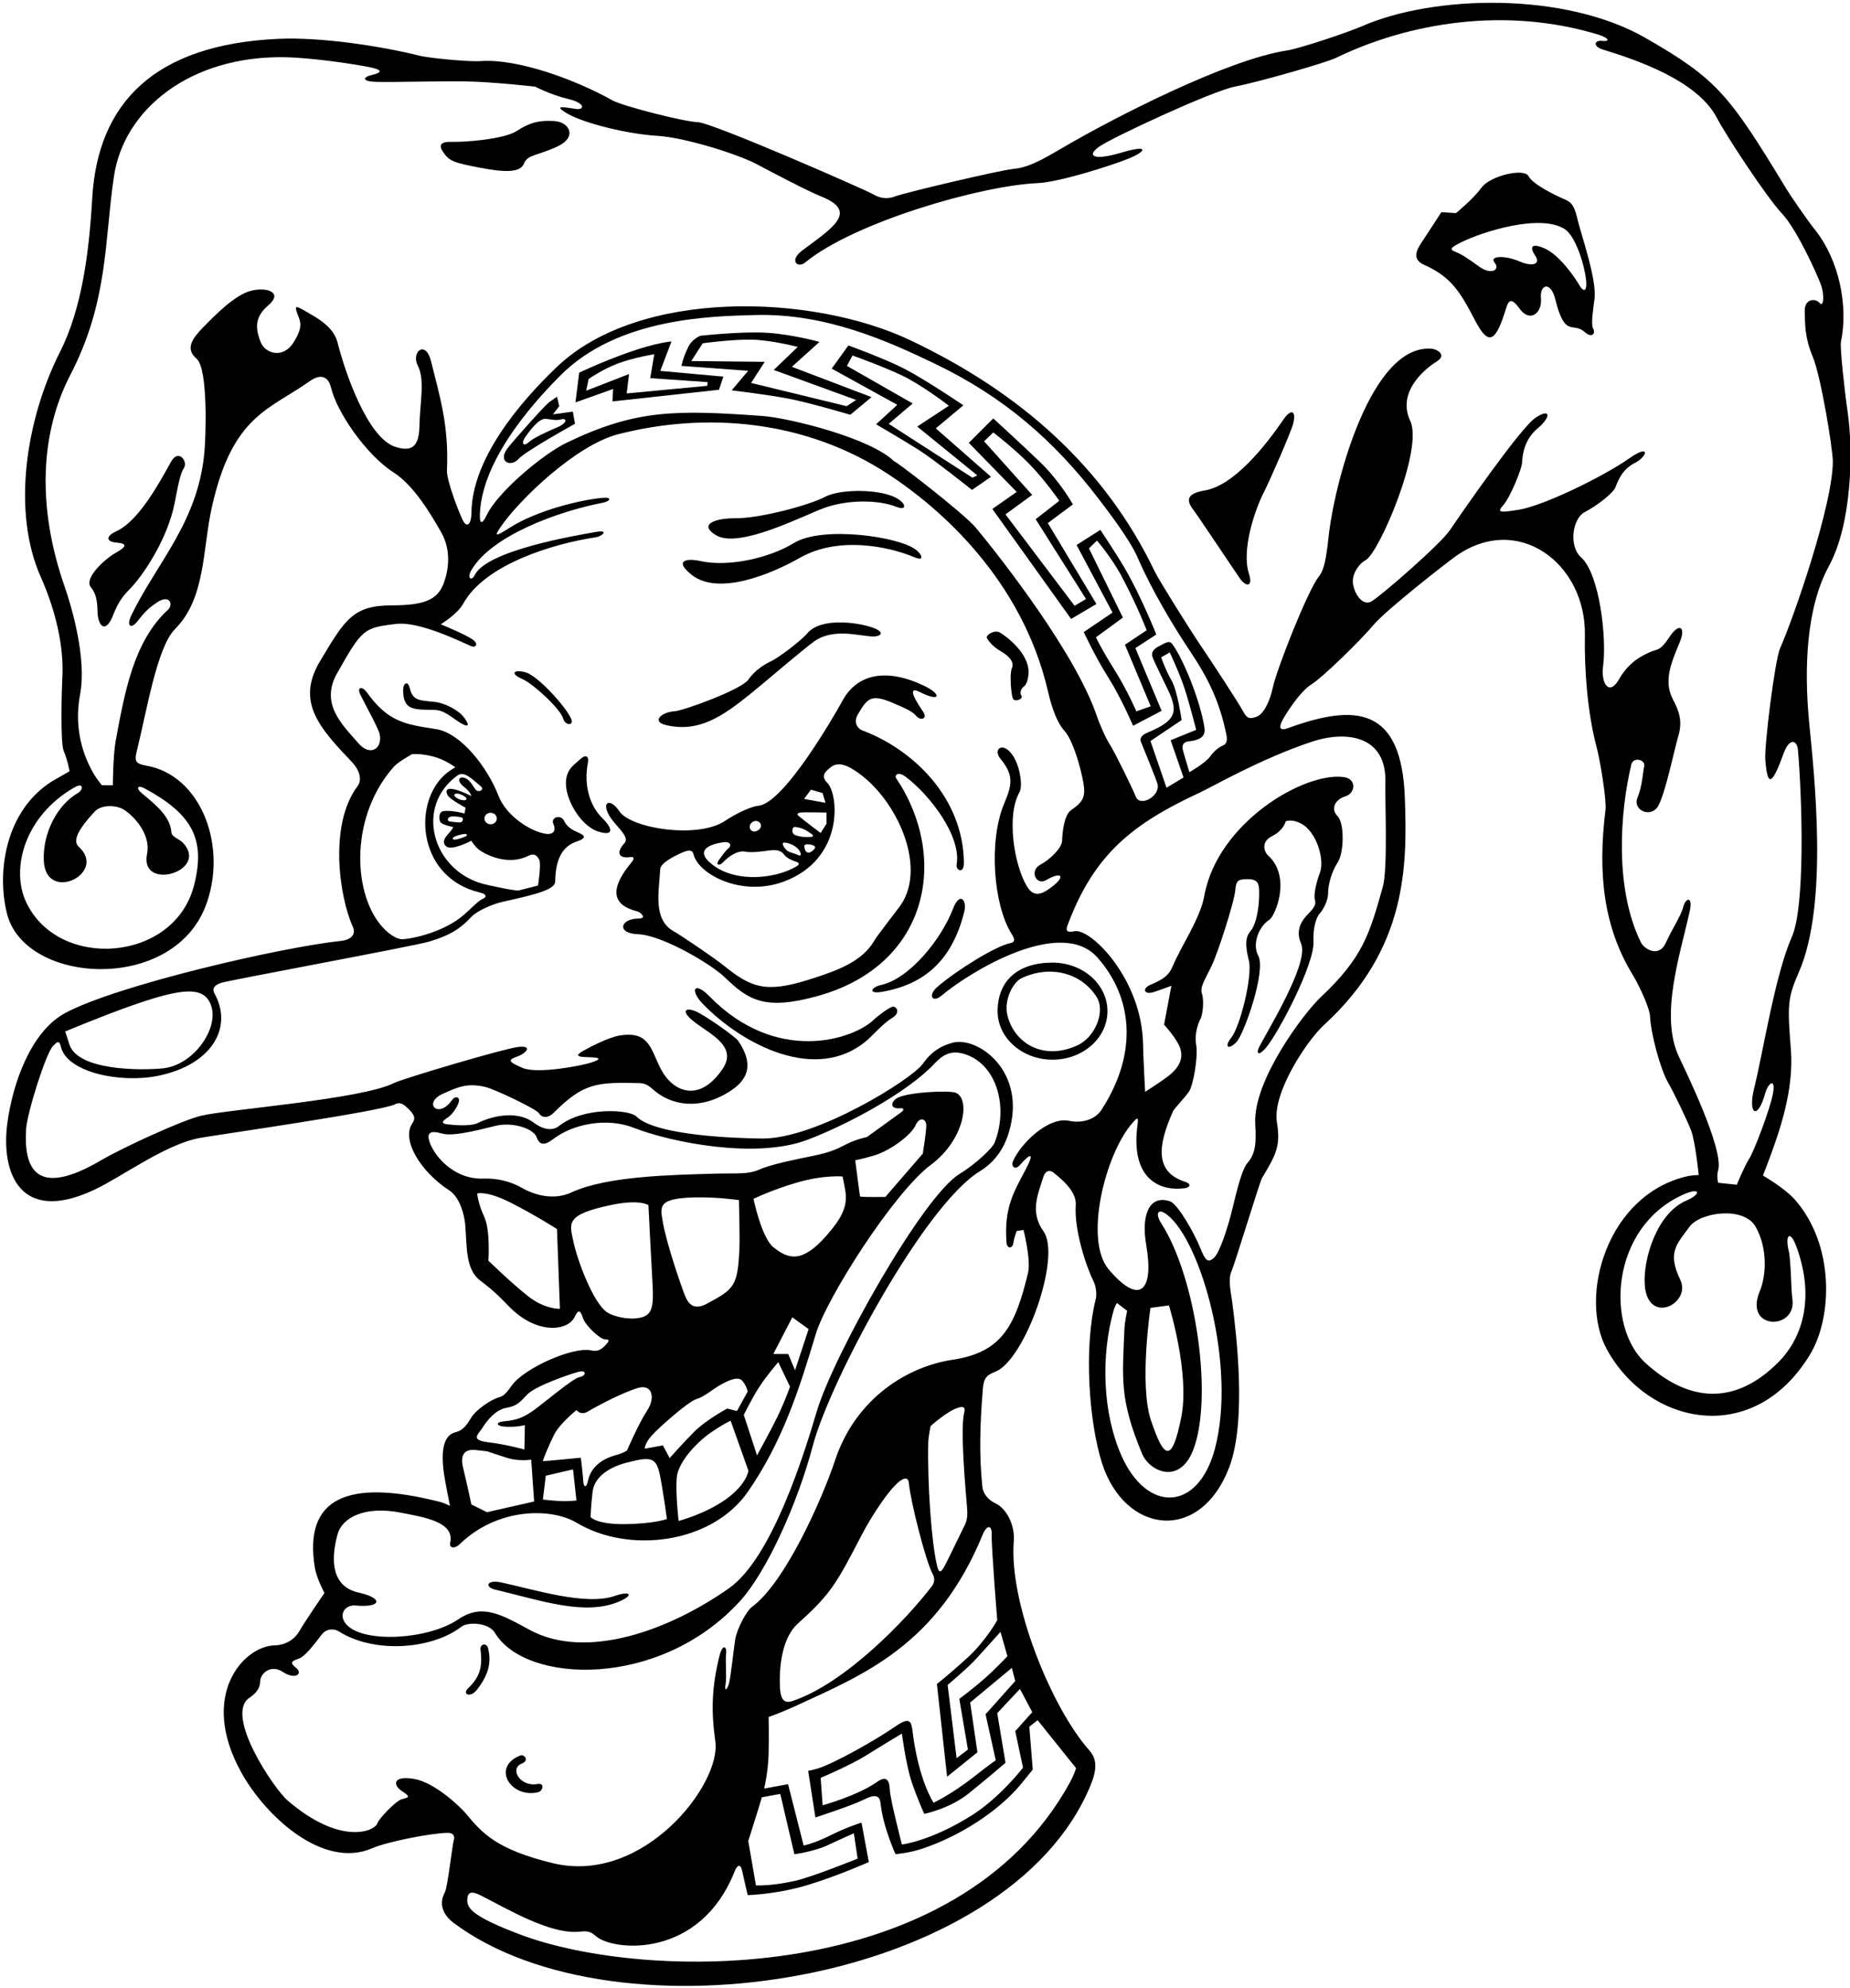 <?xml version="1.0" encoding="UTF-8"?>
<svg xmlns="http://www.w3.org/2000/svg" xmlns:xlink="http://www.w3.org/1999/xlink" width="511pt" height="549pt" viewBox="0 0 511 549" version="1.1">
<g id="surface1">
<path style=" stroke:none;fill-rule:nonzero;fill:rgb(0%,0%,0%);fill-opacity:1;" d="M 510.309 113.48 C 509.562 108.484 508.18 95.93 508.496 94.43 C 510.555 84.68 508.109 71.801 501.109 63.172 C 499.395 61.055 494.555 54.043 493.422 52.172 C 477.602 26.066 474.227 21.801 454.59 10.516 C 432.145 -2.383 396.09 -1.391 376.352 7.176 C 371.91 9.105 358.852 13.426 355.48 13.938 C 339.047 16.434 307.91 32.355 293.246 40.961 C 287.645 44.246 284.02 46.258 280.02 46.633 C 276.02 47.008 249.551 53.328 247.414 54.18 C 245.285 55.031 243.207 54.867 241.227 53.676 C 239.246 52.488 196.719 33.855 192.719 33.73 C 188.719 33.605 171.812 29.211 169.199 27.742 C 158.777 21.891 142.949 16.172 132.848 16.867 C 129.223 17.117 118.297 15.992 115.98 15.41 C 105.102 12.676 88.445 10.191 76.852 10.727 C 42.727 12.301 26.98 28.344 25.469 54.805 C 24.613 69.797 22.594 85.297 16.578 97.191 C 7.102 115.926 3.242 141.336 11.262 159.348 C 15.258 168.324 17.734 178.371 17.215 187.305 C 17.074 189.68 16.605 205.176 17.605 207.426 C 18.605 209.676 19.215 212.98 19.215 212.98 C 19.215 212.98 16.871 214.359 15.699 215 C 2.102 222.426 -1.172 239.672 1.902 252.219 C 6.715 271.848 47.426 274.34 56.75 250.336 C 63.047 234.109 55.719 214.168 40.488 211.461 C 37.574 210.945 37.062 210.316 37.754 207.555 C 40.508 196.531 43.32 178.75 48.352 173.715 C 56.816 165.254 55.902 151.844 58.508 140.117 C 64.164 114.652 74.418 113.172 85.512 105.301 C 88.922 102.879 90.793 104.336 91.449 107.105 C 93.043 113.82 101.172 125.672 108.73 130.484 C 114.23 133.984 118.848 141.719 121.848 146.969 C 124.848 152.219 123.77 157.934 122.52 161.184 C 120.848 165.531 117.434 167.16 108.352 167.176 C 97.543 167.195 95.352 170.926 88.352 182.676 C 81.676 193.883 88.336 201.113 97.145 210.383 C 99.734 213.109 99.852 215.664 98.785 217.078 C 90.742 227.734 93.75 247.781 97.457 255.938 C 98.477 258.18 96.746 259.578 94.234 259.84 C 77.859 261.547 32.199 272.086 17.949 279.797 C 8.34 284.996 3.406 299.648 2.012 310.301 C 0.242 323.875 5.508 338.211 26 328.598 C 33.613 325.027 45.574 316.09 55.039 314.289 C 58.723 313.586 105.477 306.926 109.121 304.965 C 110.203 304.379 111.156 304.734 112.117 305.59 C 114.602 307.801 114.883 308.785 113.852 310.301 C 110.844 314.742 116.086 323.551 124.098 328.746 C 127.094 330.688 128.262 335.672 128.484 338.051 C 129.02 343.824 128.441 350.379 132.535 353.559 C 133.977 354.68 136.133 356.133 140.383 360.586 C 148.215 368.793 156.945 367.566 158.734 363.68 C 159.574 361.859 160.23 361.508 160.98 363.883 C 161.73 366.258 165.828 369.781 166.965 369.867 C 168.102 369.953 168.68 369.938 167.297 371.438 C 165.914 372.934 164.867 373.281 163.227 372.93 C 158.203 371.855 144.766 377.871 141.391 382.59 C 140.141 384.34 139.219 385.535 137.992 385.84 C 135.742 386.398 131.566 389.273 130.273 391.336 C 129.023 393.336 128.062 394.996 125.863 395.512 C 122.684 396.254 121.617 400.211 122.676 407.273 C 123.051 409.773 124.289 415.875 124.289 415.875 C 124.289 415.875 122.562 415.035 121.719 414.82 C 95.727 408.176 83.852 413.801 86.965 432.93 C 87.449 435.895 89.621 439.926 89.621 439.926 C 89.621 439.926 84.645 447.148 82.645 450.523 C 80.645 453.898 77.234 454.383 75.859 454.402 C 67.426 454.543 54.742 468.055 66.676 489.543 C 73.324 501.52 89.238 516.383 102.863 510.402 C 106.922 508.617 119.355 506.184 123.723 506.176 C 125.242 506.172 125.711 507.117 125.336 508.242 C 124.961 509.367 123.641 521.184 122.891 522.559 C 120.746 526.488 123.246 529.5 125.23 530.988 C 170.336 564.816 278.602 548.051 301.227 493.051 C 303.121 488.445 302.961 485.711 300.832 483.32 C 290.426 471.617 278.602 442.551 280.027 425.551 C 280.34 421.828 278.492 416.809 274.809 415.086 C 272.934 414.211 271.531 412.422 271.352 410.676 C 270.426 401.586 270.672 393.645 271.477 383.551 C 271.738 380.309 272.75 379.711 274.98 378.805 C 283.145 375.48 293.246 347.078 288.227 340.051 C 284.441 334.75 286.648 329.953 288.152 325.137 C 288.859 322.871 290.289 323.238 291.039 323.863 C 292.809 325.34 297.422 328.855 297.141 332.793 C 296.66 339.516 299.938 349.594 302.008 353.754 C 302.93 355.609 302.895 357.82 302.68 358.688 C 299.23 372.484 300.898 393.047 304.367 403.984 C 310.598 423.637 331.488 426.398 339.555 405.145 C 344.402 392.371 341.504 368.379 340.352 359.551 C 339.977 356.676 339.133 353.445 340.16 351.074 C 341.188 348.707 347.961 326.367 348.602 325.301 C 352.602 318.676 353.742 316.348 352.699 309.926 C 351.383 301.781 361.102 287.266 365.691 283.074 C 388.641 262.121 388.727 239.254 388.039 220.301 C 387.129 195.227 374.512 194.262 355.855 201.059 C 353.348 201.973 353.387 200.809 353.973 199.426 C 354.559 198.043 358.914 191.055 362.164 189.055 C 365.414 187.055 375.914 176.73 379.355 172.617 C 382.797 168.504 399.363 155.566 401.988 153.691 C 419.301 141.324 438.121 155.699 437.77 175.426 C 437.598 184.949 438.504 196.953 440.992 206.262 C 441.98 209.953 443.801 220.926 443.461 223.676 C 441.277 241.352 442.957 255.996 450.902 269.086 C 453.027 272.586 455.684 278.551 455.773 280.68 C 455.973 285.449 458.605 295.289 460.82 299.098 C 462.27 301.594 465.895 309.074 467.09 312.16 C 468.289 315.242 469.211 324.504 469.211 324.504 C 469.211 324.504 467.359 324.551 466.234 324.801 C 443.902 329.762 435.852 358.133 443.852 372.676 C 455.395 393.664 484.426 399.789 500 374 C 506.133 363.844 506.852 343.801 495.699 331.211 C 493.004 328.164 486.945 324.641 486.945 324.641 C 486.945 324.641 487.555 323.117 487.926 322.145 C 491.832 311.91 495.531 300.809 494.664 289.797 C 493.691 277.504 493.758 275.598 496.867 268.496 C 505.133 249.621 501.117 213.996 499.723 199.551 C 498.258 184.387 498.945 167.746 505.176 156.328 C 511.508 144.719 511.973 124.621 510.309 113.48 Z M 40.625 235.836 C 38.477 246.301 57.977 240.676 50.52 232.73 C 49.598 231.75 47.43 231.109 47.352 229.926 C 47.074 225.551 43.211 222.422 39.23 219.113 C 37.285 217.496 38.227 216.801 39.852 217.676 C 53.184 224.855 56.84 231.781 53.598 244.5 C 48.195 265.711 16.176 268.117 7.238 249.172 C 2.855 239.883 6.848 225.285 20.602 217.426 C 23.152 215.969 23.051 218.129 21.5 219.02 C 15.902 222.238 11.766 229.949 12.098 237.68 C 12.605 249.605 29.805 241.199 21.75 233.84 C 19.934 232.176 21.695 228.934 26.133 224.148 C 28.09 222.039 32.359 222.387 34.23 223.609 C 37.758 225.914 41.637 230.918 40.625 235.836 Z M 36.051 277.828 C 50.695 272.645 56.312 272.402 58.258 277.539 C 60.652 283.867 53.52 294.191 44.996 295.043 C 38.906 295.648 21.16 295.734 19.086 288.188 C 18.879 287.445 18.004 284.867 18.004 284.867 C 18.004 284.867 27.926 280.703 36.051 277.828 Z M 145.797 357.918 C 141.047 354.168 134.902 348.152 134.902 348.152 C 134.902 348.152 135.504 339.793 133.754 336.043 C 132.004 332.293 131.812 329.609 131.812 329.609 C 131.812 329.609 134.336 328.711 141.211 332.211 C 148.086 335.711 153.848 339.422 153.848 339.422 L 154.656 361.453 C 154.656 361.453 150.547 361.668 145.797 357.918 Z M 167.723 362.434 C 163.895 359.93 159.434 348.047 158.34 342.68 C 157.363 337.871 155.961 335.43 168.984 332.742 C 176.859 331.117 179.109 332.836 179.109 332.836 C 179.109 332.836 179.824 347.441 180.227 354.301 C 180.633 361.164 180.055 363.188 176.859 363.902 C 173.66 364.617 169.465 363.574 167.723 362.434 Z M 192.367 386.379 C 194.586 385.727 196.992 383.562 198.879 382.523 C 200.766 381.484 203.793 379.844 205.043 381.344 C 206.293 382.844 206.52 384.297 206.52 384.297 L 203.566 389.672 L 200.879 389 C 200.879 389 195.094 392.023 191.602 395.551 C 188.113 399.078 184.977 402.676 184.977 402.676 L 183.102 399.176 L 178.105 400.074 C 178.105 400.074 177.965 398.684 180.184 396.262 C 182.16 394.102 190.148 387.027 192.367 386.379 Z M 192.102 330.676 C 198.102 330.551 204.102 331.426 204.102 331.426 C 204.102 331.426 204.387 341.68 204.23 344.926 C 203.75 355.145 202.883 355.965 195.23 360.055 C 191.57 362.008 190.09 359.996 189.203 357.812 C 188.316 355.629 184.102 343.551 183.074 337.418 C 182.367 333.223 181.531 330.898 192.102 330.676 Z M 213.602 344.426 C 210.34 341.773 208.133 331.09 208.133 331.09 C 208.133 331.09 213.117 328.613 220.352 326.52 C 227.59 324.43 232.723 324.906 232.723 324.906 C 232.723 324.906 233.211 327.031 233.516 329.047 C 234.172 333.363 232.273 336.715 228.227 341.301 C 221.664 348.738 217.902 347.918 213.602 344.426 Z M 223.352 367.051 L 219.602 378.426 L 217.727 373.926 L 213.602 373.926 L 218.852 363.801 Z M 209.648 383.141 C 211.648 380.016 214.977 376.176 214.977 376.176 L 218.211 382.953 C 218.211 382.953 217.289 385.703 215.414 389.828 C 213.539 393.953 209.102 401.926 209.102 401.926 L 205.445 390.746 C 205.445 390.746 207.648 386.266 209.648 383.141 Z M 206.727 406.172 C 206.727 406.172 206.293 409.879 200.594 413.988 C 194.898 418.098 187.441 420.039 187.441 420.039 C 187.441 420.039 186.551 412.305 186.926 408.055 C 187.301 403.805 192.352 398.426 196.102 395.801 C 199.852 393.176 201.816 392.359 201.816 392.359 Z M 184.219 419.504 C 184.219 419.504 180.785 420.789 172.785 420.914 C 164.785 421.039 163.121 418.965 163.121 418.965 C 163.121 418.965 163.238 415.562 163.699 411.871 C 164.164 408.184 167.742 405.34 172.992 403.965 C 179.836 402.172 181.184 402.445 182.234 407.176 C 182.984 410.551 184.219 419.504 184.219 419.504 Z M 162.387 389.812 C 164.637 388.438 172.09 384.504 176.227 383.301 C 180.102 382.176 181.141 385.922 178.746 389.562 C 176.348 393.203 173.199 400.559 173.199 400.559 C 173.199 400.559 172.273 401.289 170.121 401.859 C 166.297 402.867 163.16 405.18 162.375 409.059 C 161.973 411.047 161.18 410.676 161.117 409.176 C 161.055 407.676 160.434 402.57 160.434 402.57 C 160.434 402.57 150.051 403.598 149.953 403.512 C 149.852 403.426 151.586 399.121 153.086 396.148 C 154.59 393.172 159.227 389.426 159.227 389.426 C 159.227 389.426 160.426 391.012 162.387 389.812 Z M 159.223 414.395 C 159.223 414.395 157.23 414.609 155.352 414.57 C 153.477 414.531 149.953 414.129 149.953 414.129 L 150.758 407.543 L 158.281 405.797 Z M 133.352 394.176 C 134.602 392.176 136.977 389.301 139.852 388.801 C 142.727 388.301 143.527 387.355 145.652 385.105 C 147.777 382.855 156.816 379.645 159.859 378.84 C 162.148 378.23 161.871 380.043 160.102 380.301 C 158.336 380.562 150.508 387.238 147.477 389.426 C 144.445 391.617 142.352 392.238 139.477 392.488 C 136.602 392.738 136.926 393.938 139.984 394.027 C 143.043 394.117 144.98 393.57 144.98 393.57 L 144.848 400.301 C 144.848 400.301 139.98 398.926 134.855 398.301 C 129.73 397.676 132.102 396.176 133.352 394.176 Z M 131.102 400.426 C 132.676 400.566 134.633 400.824 134.633 400.824 C 134.633 400.824 136.949 401.645 140.16 402.641 C 143.367 403.641 146.727 403.109 146.727 403.109 L 147.535 414.664 L 134.5 417.621 L 130.199 415.473 C 130.199 415.473 129.031 409.93 127.906 405.305 C 126.781 400.68 129.527 400.289 131.102 400.426 Z M 93.23 423.746 C 94.5 419.055 100.852 415.789 110.727 417.754 C 116.789 418.961 125.676 420.184 124.352 426.051 C 124.043 427.426 125.43 427.945 127.055 426.379 C 137.367 416.414 152.137 416.262 159.34 420.566 C 173.688 429.145 196.617 426.391 206.637 411.891 C 216.156 398.105 220.762 383.672 225.289 368.551 C 228.363 358.273 247.109 329.105 257.074 321.723 C 266.41 314.809 268.098 303.492 264.031 301.797 C 262.219 301.043 250.004 301.617 247.559 303.402 C 245.992 304.547 245.902 306.266 248.609 306.074 C 249.855 305.984 249.766 306.578 248.73 307.309 C 247.695 308.035 239.441 314.023 239.441 314.023 C 239.441 314.023 236.367 314.578 233.117 316.328 C 229.867 318.078 226.914 318.734 223.984 319.336 C 221.055 319.934 213.23 321.449 209.855 322.949 C 206.48 324.449 203.477 323.941 197.352 324.125 C 185.84 324.473 167.699 324.738 157.852 329.301 C 152.727 331.676 147.289 329.871 144.039 327.996 C 140.789 326.121 136.973 325.367 133.598 325.492 C 125.152 325.805 119.574 318.891 118.504 314.867 C 118.004 312.992 118.727 312.051 122.102 313.051 C 125.477 314.051 134.227 311.5 137.102 310.867 C 141.836 309.824 147.414 311.742 148.227 314.051 C 148.977 316.176 150.277 316.527 152.852 314.551 C 158.465 310.246 167.816 308.633 174.953 311.426 C 185.441 315.527 208.617 320.102 222.73 314.879 C 233.414 310.922 250.445 301.891 258.016 293.836 C 260.34 291.359 262.691 289.762 266.855 291.234 C 275.625 294.344 278.496 306.195 274.695 315.629 C 274.109 317.086 269.508 321.48 265.008 324.23 C 254.785 330.48 230.156 374.43 225.602 389.801 C 221.859 402.438 213.094 430.336 201.395 438.594 C 184.926 450.219 162.031 458.586 146.398 450.168 C 138.773 446.062 133.301 442.648 126.629 447.18 C 118.352 452.801 100.98 453.801 95.949 448.906 C 93.207 446.234 95.102 443.105 98.23 443.387 C 105.461 444.047 105.941 441.352 99.094 439.828 C 91.938 438.238 91.125 431.535 93.23 423.746 Z M 236.227 320.426 C 236.227 320.426 238.227 320.051 241.227 319.176 C 246.223 317.723 251.816 313.219 252.852 310.848 C 253.973 308.266 255.852 308.926 255.852 310.801 C 255.852 312.676 254.895 318.594 254.895 318.594 L 244.547 330.551 C 244.547 330.551 237.641 330.656 237.559 330.414 C 237.477 330.176 236.227 320.426 236.227 320.426 Z M 285.125 472.848 L 280.426 478.086 L 282.574 488.164 C 282.574 488.164 276.348 496.316 268.477 501.301 C 257.227 508.426 249.117 509.395 249.117 509.395 C 249.117 509.395 245.898 496.918 245.793 494.418 C 245.688 491.918 245.051 490.152 242.352 492.051 C 236.852 495.926 227.23 498.562 227.23 498.562 L 226.676 490.984 C 226.676 490.984 234.902 487.523 239.277 484.773 C 243.652 482.023 249.117 478.758 249.117 478.758 C 249.117 478.758 250.242 487.48 251.84 492.18 C 253.434 496.883 255.297 500.93 255.297 500.93 C 255.297 500.93 262.316 499.527 267.641 495.23 C 272.969 490.934 277.738 486.82 277.738 486.82 L 275.453 473.113 L 281.727 466.426 Z M 278.273 457.395 C 278.273 457.395 274.84 461.008 272.102 463.426 C 268.852 466.301 264.977 469.176 264.977 469.176 L 267.352 483.176 L 264.227 485.551 L 261.746 465.32 C 261.746 465.32 267.172 460.812 269.766 457.965 C 272.355 455.117 276.352 450.676 276.352 450.676 Z M 271.438 423.809 C 272.527 421.148 274.047 420.922 273.922 423.922 C 273.797 426.922 275.453 447.449 275.453 447.449 C 275.453 447.449 272.312 453.184 267.102 457.926 C 261.895 462.668 258.789 465.055 258.789 465.055 L 261.602 490.676 L 269.977 483.926 L 267.977 470.176 L 279.484 460.617 L 280.426 464.246 L 272.227 473.426 L 275.051 486.148 C 275.051 486.148 273.984 486.766 268.883 490.781 C 262.977 495.426 257.879 497.859 257.879 497.859 C 257.879 497.859 253.715 491.785 252.031 477.914 C 251.699 475.16 251.129 474.133 247.164 476.887 C 241.867 480.562 230.457 486.988 225.867 488.406 C 224.539 488.812 223.227 489.051 223.227 489.051 L 225.227 501.926 C 225.227 501.926 235.355 498.625 238.477 497.051 C 241.602 495.48 242.98 495.676 243.23 498.051 C 243.922 504.605 247.352 512.051 247.352 512.051 C 247.352 512.051 250.957 511.805 254.727 510.551 C 265.199 507.074 275.84 500.137 281.926 492.812 C 282.98 491.543 285.262 488.703 285.262 488.703 L 284.32 476.879 L 286.602 475.051 L 297.227 488.301 C 297.227 488.301 296.711 490.078 295.547 492.207 C 264.594 548.836 178.215 547.336 143.59 534.215 C 129.762 528.977 128.816 526.746 129.102 524.176 C 129.336 522.09 130.961 522.535 132.887 523.504 C 139.977 527.051 152.035 534.398 160.301 533.445 C 162.625 533.18 163.316 533.621 164.727 534.801 C 169.543 538.832 193.34 541.098 202.969 516.699 C 203.527 515.281 204.48 514.488 204.941 516.48 C 205.402 518.477 206.52 523.367 206.52 523.367 C 206.52 523.367 214.484 523.199 223.109 520.574 C 231.734 517.949 239.98 514.23 239.98 514.23 L 237.965 503.348 C 237.965 503.348 234.191 504.465 229.383 506.859 C 224.574 509.25 221.973 509.664 221.973 509.664 L 217.676 492.734 L 211.09 493.941 C 211.09 493.941 212.176 489.277 212.301 484.402 C 212.426 479.527 212.301 474.191 212.301 474.191 C 212.301 474.191 215.906 472.906 219.359 471.316 C 238.645 462.43 258.852 454.426 271.438 423.809 Z M 206.68 508.426 C 206.68 508.426 207.949 504.355 208.945 501.25 C 209.938 498.141 210.418 496.359 210.418 496.359 L 215.523 495.418 L 219.422 512.082 C 219.422 512.082 224.852 511.363 228.746 509.527 C 232.637 507.688 235.852 506.301 235.852 506.301 L 236.891 513.289 C 236.891 513.289 224.406 518.352 219.602 519.426 C 212.855 520.938 208.805 520.68 208.805 520.68 Z M 267.113 416.301 C 267.246 417.926 267.27 419.668 266.477 421.203 C 265.68 422.742 261.25 432.09 260.512 433.195 C 259.773 434.305 259.281 434.305 258.836 432.43 C 257.316 426.098 256.141 410.301 256.395 398.43 C 256.43 396.785 257.043 393.84 257.043 393.84 C 257.043 393.84 261.941 389.383 264.992 388.668 C 266.121 388.402 266.703 388.617 266.328 390.117 C 265.16 394.801 266.758 411.844 267.113 416.301 Z M 257.641 434.727 C 258.254 435.832 258.18 437.023 257.379 438.074 C 250.352 447.301 233.367 464.965 218.863 469.773 C 216.492 470.559 215.586 469.219 215.434 465.926 C 215.125 459.133 216.41 451.922 220.398 448.352 C 229.863 439.883 231.211 436.93 238.262 423.441 C 240.305 419.535 245.34 411.426 248.559 409.016 C 250.059 407.891 250.934 408.172 251.059 409.672 C 251.441 414.285 255.656 431.16 257.641 434.727 Z M 295.352 309.539 C 289.363 308.258 281.578 316.262 279.758 320.812 C 279.258 322.062 280.34 323.297 281.688 321.766 C 284.746 318.297 285.852 318.176 283.191 323.188 C 279.883 329.426 277.344 333.684 278.004 343.047 C 278.148 345.066 279.715 344.797 279.902 343.301 C 280.094 341.801 280.824 339.957 280.824 339.957 L 282.711 339.688 C 282.711 339.688 284.828 347.934 283.953 351.559 C 280.324 366.594 276.527 373.512 262.984 375.547 C 251.211 377.32 236.492 385.691 230.645 403.32 C 227.203 413.707 216.898 437.129 207.598 443.863 C 206.254 444.836 203.535 449.824 203.066 452.805 C 202.598 455.785 201.852 463.176 201.352 464.926 C 200.852 466.676 200.031 467.316 200.406 465.191 C 200.781 463.066 200.312 458.676 200.562 456.676 C 200.812 454.676 199.602 453.801 198.727 457.301 C 196.496 466.227 196.457 472.902 197.586 480.93 C 199.254 492.793 177.652 520.594 152.727 514.551 C 137.113 510.766 133.172 506.242 128.656 500.809 C 127.297 499.172 120.234 492.277 114.359 491.277 C 108.484 490.277 108.387 492.973 111.137 494.723 C 113.887 496.473 112.496 496.379 110.852 496.926 C 109.211 497.477 104.602 502.301 104.227 503.551 C 103.598 505.648 94.207 509.902 79.465 497.258 C 75.629 493.965 61.934 473.613 68.867 468.883 C 69.984 468.121 71.852 466.676 71.852 464.426 C 71.852 462.176 74.785 459.5 78.16 461.75 C 81.535 464 83.758 462.215 81.852 460.676 C 79.945 459.141 80.449 458.789 82.574 458.039 C 84.699 457.289 88.059 452.305 89.145 451.082 C 90.227 449.863 92.23 449.668 93.605 450.543 C 103.188 456.641 119.117 455.625 127.426 449.258 C 129.285 447.832 135.012 448.094 136.711 450.941 C 145.121 465.055 182.141 466.551 204.371 442.211 C 211.555 434.348 220.137 415.777 224.496 399.309 C 229.227 381.426 255.105 333.035 270.605 323.496 C 274.715 320.969 277.242 317.328 278.602 312.926 C 283.887 295.859 269.977 286.082 263.105 287.973 C 259.848 288.871 257.371 290.305 254.789 293.914 C 251.883 297.988 225.484 314.578 210.48 314.426 C 203.977 314.359 181.152 313.723 175.73 308.301 C 173.852 306.422 161.227 305.551 154.379 310.98 C 152.82 312.219 150.355 312.238 147.355 309.988 C 143.129 306.82 136.605 307.879 132.004 310.121 C 129.953 311.121 125.508 310.734 123.594 310.504 C 121.602 310.262 122.227 309.551 123.602 308.676 C 124.977 307.801 126.352 305.676 126.727 304.301 C 127.102 302.926 125.727 302.551 124.852 303.801 C 121.066 309.211 116.645 304.598 122.352 302.051 C 126.176 300.348 128.973 298.91 134.219 300.223 C 136.719 300.848 148.227 306.301 148.852 307.426 C 149.477 308.551 151.184 309.066 152.934 307.316 C 161.297 298.953 164.949 298.855 176.727 299.121 C 178.727 299.164 179.875 300.465 180.867 301.285 C 185.547 305.168 193.25 306.785 201.727 301.301 C 208.297 297.055 207.02 292.113 203.906 287.441 C 203.156 286.316 194.539 280.238 192.039 279.238 C 189.539 278.238 188.039 279.051 191.145 281.699 C 195.34 285.277 204.016 288.652 199.602 295.176 C 193.09 304.809 185.855 301.422 182.652 295.438 C 179.691 289.898 179.527 284.52 170.977 286.008 C 168.102 286.508 162.816 289.211 161.359 290.062 C 159.902 290.914 158.113 291.891 162.23 291.953 C 166.348 292.012 165.977 292.551 163.352 293.426 C 160.727 294.301 148.477 296.676 144.352 294.926 C 140.227 293.176 140.297 292.699 142.867 291.781 C 145.438 290.863 147.23 288.637 143.105 289.137 C 138.98 289.637 111.215 297.891 108.82 299.102 C 99.938 303.594 63.27 306.336 55.625 308.113 C 50.25 309.363 33.609 317.09 28.008 320.383 C 9.863 331.051 6.543 322.656 7.211 311.801 C 7.477 307.426 12.664 290.855 14.656 288.859 C 15.656 287.859 16.336 287 16.836 289.125 C 18.465 296.059 33.059 299.281 43.73 297.09 C 58.547 294.051 64.438 283.715 59.254 274.387 C 58.629 273.262 58.852 272.168 61.102 271.426 C 63.355 270.688 114.289 261.316 118.609 260.02 C 124.953 258.113 127.52 256.062 130.297 253.117 C 131.715 251.617 135.918 249.688 138.793 249.062 C 149.336 246.762 153.309 245.469 153.352 243.426 C 153.441 239.375 154.18 234.109 159.227 232.426 C 162.227 231.426 161.527 230.699 159.656 229.883 C 157.785 229.062 156.645 228.371 155.77 226.621 C 154.895 224.871 152.016 225.68 152.852 227.551 C 153.691 229.426 152.855 230.57 150.711 230.266 C 147.035 229.746 139.996 225.746 137.641 219.656 C 134.719 212.105 127.383 202.387 120.352 201.336 C 111.547 200.02 107.098 199.219 101.266 191.129 C 100.023 189.406 98.465 189.715 99.562 191.914 C 100.66 194.117 104.496 201.109 104.852 202.676 C 105.758 206.664 102.32 209.09 99.008 205.27 C 94.516 200.094 88.309 194.391 93.141 185.883 C 100.023 173.758 100.379 173.352 109.477 172.301 C 115.824 171.57 126.922 177.051 130.102 178.426 C 131.359 178.973 132.359 177.918 130.543 176.609 C 128.656 175.25 121.734 172.398 121.734 172.398 C 121.734 172.398 126.309 169.695 127.977 166.676 C 133.945 155.895 152.602 150.176 164.664 148.359 C 166.27 148.117 168.473 146.215 164.477 146.926 C 158.984 147.906 134.359 151.988 131.086 158.895 C 130.305 160.535 128.855 159.762 130.223 157.426 C 135.812 147.895 154.176 141.203 166.605 138.816 C 168.484 138.453 169.227 137.234 166.477 137.484 C 159.895 138.082 148.082 141.098 140.789 145.738 C 136.664 148.363 136.555 148.09 138.207 145.648 C 143.379 138.008 159.148 122.895 170.727 119.926 C 195.352 113.613 222.633 116.098 245.227 130.867 C 260.004 140.531 282.258 160.215 289.422 190.727 C 289.859 192.59 291.273 198.836 294.023 201.836 C 296.773 204.836 299.449 215.293 299.477 218.301 C 299.504 221.309 297.617 222.449 295.742 223.824 C 293.867 225.199 293.414 230.277 293.371 232.18 C 293.336 234.074 290.281 237.23 287.281 238.855 C 284.281 240.48 286.227 244.676 288.977 243.051 C 292.938 240.715 294.34 241.812 291.129 244.453 C 287.422 247.512 285.379 247.672 283.602 244.676 C 280.027 238.641 277.98 225.121 281.594 218.797 C 282.594 217.047 281.727 210.926 279.227 207.926 C 276.727 204.926 274.258 207.012 276.352 209.551 C 280.219 214.242 279.461 216.91 277.316 222.059 C 273.078 232.227 274.355 249.875 279.426 257.922 C 279.98 258.801 280.77 260.117 279.164 260.43 C 275.008 261.246 264.312 267.914 258.898 272.559 C 256.273 274.809 257.441 277.16 260.102 274.926 C 267.852 268.426 292.973 252.988 303.133 264.441 C 312.734 275.27 314.539 290.566 304.281 306.461 C 302.391 309.391 298.527 310.219 295.352 309.539 Z M 128.25 217.375 C 130 218.75 130.199 219.832 130.199 219.832 C 130.199 219.832 127.984 218.73 126.414 218.246 C 122.918 217.168 123.094 218.535 123.641 219.617 C 124.215 220.746 128.59 223.059 128.59 223.059 L 128.32 224.672 C 128.32 224.672 124.875 223.688 122.5 224 C 121.215 224.168 121.141 226.074 121.625 227 C 122.035 227.785 125.23 228.434 125.23 228.434 C 125.23 228.434 124.629 229.434 123.777 230.34 C 121.984 232.25 122.633 233.297 123.336 233.805 C 124.922 234.953 130.199 232.195 130.199 232.195 C 130.199 232.195 131.25 234 132.664 234.926 C 135.328 236.672 140.871 238.883 145.938 236.352 C 147.562 235.539 148.309 236.227 148.934 237.414 C 149.559 238.602 148.613 244.559 148.609 244.555 C 148.602 244.551 144.25 245.688 143.297 245.91 C 142.344 246.133 134.559 244.406 133.355 244.074 C 119.395 240.254 114.48 222.738 126.371 214.145 C 128.18 212.84 130.395 215.117 132.871 217.219 C 133.922 218.113 132.055 219.129 131.266 217.922 C 130.84 217.27 130.027 216.066 129.555 215.598 C 127.703 213.773 125.188 214.969 128.25 217.375 Z M 128.355 230.32 C 128.855 230.258 129.348 230.652 128.566 231.004 C 127.785 231.352 126.664 231.738 125.789 231.863 C 124.914 231.988 124.672 231.406 125.801 230.945 C 126.914 230.492 127.855 230.383 128.355 230.32 Z M 124.25 226.875 C 123.5 226.812 123.438 225.688 124.625 225.5 C 125.246 225.402 126.625 225.5 127.5 225.75 C 128.23 225.961 127.762 227.125 127.125 227.125 C 125.875 227.125 125 226.938 124.25 226.875 Z M 126.625 220.625 C 124.641 219.684 125.512 218.605 127.5 219.5 C 130.039 220.645 128.598 221.559 126.625 220.625 Z M 133.809 226.055 C 133.809 225.18 134.574 224.469 135.52 224.469 C 136.465 224.469 137.23 225.18 137.23 226.055 C 137.23 226.93 136.465 227.641 135.52 227.641 C 134.574 227.641 133.809 226.93 133.809 226.055 Z M 122.352 214.426 C 113.867 222.914 115.887 242.512 132.469 246.461 C 134.961 247.051 134.137 247.961 133.227 248.301 C 132.227 248.676 130.199 250.84 128.199 252.59 C 122.664 257.434 113.809 259.324 111.039 259.379 C 109.543 259.41 107.102 257.801 105.227 255.551 C 97.199 245.918 96.91 224.945 108.879 211.645 C 110.004 210.395 113.809 208.277 113.809 208.277 C 113.809 208.277 115.977 208 119.477 208.875 C 122.977 209.75 125.766 211.902 125.766 211.902 C 125.766 211.902 123.852 212.926 122.352 214.426 Z M 326.785 207.363 C 326.191 205.176 327.535 204.828 328.352 204.742 C 332.223 204.324 333 202.902 332.668 200.801 C 331.555 193.746 327.102 182.527 323.934 178.039 C 323.102 176.863 322.523 177.145 319.852 178.613 C 318.602 179.301 317.984 180.195 318.289 181.301 C 318.598 182.41 322.293 189.801 322.84 190.996 C 325.434 196.723 324.777 199.09 316.855 202.367 C 315.043 203.117 314.871 204.168 315.113 204.797 C 315.352 205.426 319.383 215.156 319.727 216.539 C 320.559 219.859 314.785 223.117 313.66 219.863 C 313.195 218.512 307.93 207.73 306.555 205.605 C 305.18 203.48 303.48 199.277 303.039 197.965 C 297.266 180.633 276.52 154.156 269.602 145.801 C 266.141 141.621 245.281 125.664 247.109 127.543 C 240.719 120.984 217.812 115.398 210.664 114.883 C 186.359 113.129 175.48 113.137 156.492 122.277 C 150.031 125.391 137.41 135.883 134.355 142.406 C 133.289 144.676 132.465 144.965 132.547 142.125 C 133.027 125.824 149.969 108.57 154.738 103.754 C 170.68 87.652 196.762 87.336 208.539 87 C 228.109 86.445 245.277 94.23 258.223 100.438 C 277.344 109.602 291.262 121.785 303.535 137.867 C 306.18 141.332 312.125 149.074 314.285 154.09 C 317.941 162.57 323.82 172.516 328.734 179.859 C 333.812 187.445 336.914 193.875 338.766 202.984 C 339.066 204.465 338.742 205.461 337.992 205.773 C 337.242 206.086 335.609 206.996 334.297 208.871 C 332.984 210.746 328.527 213.246 328.527 213.246 C 328.527 213.246 327.16 208.738 326.785 207.363 Z M 326.914 214.727 L 322.211 217.547 L 317.777 204.648 L 326.379 198.871 C 326.379 198.871 325.242 190.734 323.602 187.926 C 321.965 185.121 320.734 181.535 320.734 181.535 L 323.102 180.176 C 323.102 180.176 325.809 185.855 327.246 190.297 C 328.68 194.734 330.41 201.559 330.41 201.559 L 323.352 204.426 Z M 335.586 400.066 C 330.941 417.586 316.75 417.887 309.727 401.926 C 304.621 390.32 303.977 374.676 307.637 361.754 C 307.879 360.891 308.508 359.844 308.508 359.844 L 311.328 361.992 C 311.328 361.992 310.656 365.176 310.582 367.059 C 310.035 380.605 309.145 386.328 315.469 401.496 C 317.465 406.289 325.68 410.211 329.523 400.57 C 335.117 386.547 330.543 353.023 320.734 337.809 C 319.082 335.246 319.723 333.406 322.41 335.496 C 331.793 342.797 341.586 377.441 335.586 400.066 Z M 317.777 361.188 L 322.883 360.516 C 322.883 360.516 328.727 379.309 326.277 391.434 C 323.797 403.719 321.684 403.559 317.91 392.238 C 314.621 382.375 317.777 361.188 317.777 361.188 Z M 362.246 204.871 C 371.785 201.684 383.184 202.992 382.664 216.426 C 382.52 220.168 383.371 239.883 381.98 244.82 C 378.355 257.672 376.609 264.324 364.777 275.414 C 360.305 279.609 346.188 298.195 346.711 310.176 C 346.887 314.238 347.223 318.238 344.59 321.148 C 343.156 322.73 341.762 328.168 340.441 333.684 C 339.121 339.199 336.863 346.008 335.277 347.402 C 333.691 348.805 333 348.32 331.5 344.57 C 330 340.82 325.402 332.512 323.152 331.762 C 317.535 329.887 315.141 335.383 316.602 343.801 C 318.805 356.469 314.867 360.758 306.23 350.551 C 299.348 342.414 305.277 318.605 312.84 310.078 C 313.703 309.109 314.574 307.926 314.227 310.426 C 312.129 325.527 320.219 329.066 327.23 328.148 C 328.664 327.961 329.223 326.977 327.391 326.391 C 318.973 323.691 319.688 316.531 324.039 306.82 C 324.309 306.223 327.133 303.262 328.383 301.512 C 329.633 299.762 330.977 291.668 330.402 288.543 C 329.836 285.422 331.062 282.379 331.617 281.336 C 332.172 280.289 332.645 276.52 332.02 274.52 C 331.395 272.52 332.66 270.957 334.637 266.805 C 336.609 262.656 340.926 248.938 341.176 246.062 C 341.426 243.188 341.977 242.902 344.102 242.801 C 347.23 242.652 347.715 243.801 347.789 245.801 C 347.93 249.469 347.266 255.055 345.273 257.328 C 343.527 259.324 344.418 263.051 344.965 265.293 C 345.992 269.527 342.605 283.449 340.047 286.648 C 338.137 289.035 339.195 290.121 341.473 287.844 C 343.605 285.711 349.797 268.082 347.547 263.926 C 345.793 260.684 347.734 255.828 350.59 254.027 C 352.199 253.012 356.863 242.129 350.18 236.16 C 349.32 235.395 348.102 232.551 351.352 230.926 C 354.602 229.301 355.133 226.82 355.133 226.82 C 355.133 226.82 356.727 226.051 359.352 227.426 C 363.844 229.781 365.895 237.625 364.586 241.004 C 363.809 243.012 362.715 246.93 363.215 248.555 C 363.715 250.18 362.254 251.406 360.852 252.926 C 358.449 255.535 358.301 258.129 359.391 260.625 C 361.742 266.02 349.488 285.641 347.734 289.305 C 346.887 291.066 347.727 291.676 349.727 289.301 C 353.152 285.234 363.129 266.203 362.809 260.051 C 362.629 256.562 363.465 253.465 364.5 252.316 C 365.625 251.066 366.883 248.547 366.852 246.551 C 366.82 244.555 367.742 240.805 369.492 238.18 C 371.242 235.555 371.422 227.367 369.445 225.391 C 367.473 223.414 368.727 220.801 371.602 219.926 C 374.477 219.051 374.73 215.109 371.23 214.609 C 360.402 213.062 336.309 227.098 332.637 247.434 C 331.496 253.766 326.23 261.27 323.895 266.887 C 322.859 269.375 321.309 270.477 317.754 271.973 C 315.379 272.973 316.008 274.828 318.637 273.984 C 321.27 273.137 323.555 272.234 323.555 272.234 L 321.539 282.984 C 321.539 282.984 324.211 285.902 325.461 288.277 C 327.164 291.52 326.367 294.496 322.254 297.523 C 320.156 299.066 316.301 301.527 316.301 301.527 C 316.301 301.527 315.789 292.094 315.73 288.426 C 315.441 270.336 301.242 256.32 296.852 257.176 C 294.855 257.566 294.258 257.207 294.84 255.633 C 302.262 235.559 313.281 227.309 331.496 218.84 C 334.895 217.262 348.227 209.551 362.246 204.871 Z M 486.07 356.598 C 481.531 367.539 496.547 367.422 495.066 358.555 C 494.734 356.555 494.699 347.992 494.062 345.371 C 493.023 341.125 494.438 339.516 496.188 344.262 C 501.137 357.699 498.359 369.055 491.145 376.27 C 479.395 388.016 466.715 387.512 454.52 376.426 C 443.535 366.441 444.738 339.324 464.52 330.094 C 469.82 327.617 470.02 329.77 465.828 331.547 C 457.664 335.012 453.816 347.688 454.309 354.812 C 455.098 366.188 467.305 360.016 464.102 353.387 C 460.438 345.805 463.227 343.527 466.688 338.762 C 469.555 334.805 481.629 333.012 484.918 338.77 C 488.156 344.434 488.004 351.941 486.07 356.598 Z M 487.602 209.801 C 488.215 217.59 489.473 216.852 492.719 207.926 C 494.219 203.801 496.379 204.234 496.629 207.168 C 497.805 220.93 498.641 250.422 494.938 258.746 C 490.305 269.172 487.008 290.562 484.52 300.559 C 482.73 307.758 485.465 309.566 487.594 301.891 C 488.363 299.129 490.477 297.504 489.754 301.809 C 489.031 306.113 484.379 318.191 483.129 320.066 C 481.879 321.941 479.738 327.18 479.738 327.18 L 474.586 326.652 C 474.586 326.652 474.078 324.926 474.578 323.176 C 476.238 317.367 465.23 295.023 463.715 291.777 C 458.43 280.48 464.02 263.848 466.707 251.746 C 467.707 247.246 465.566 247.957 464.941 250.457 C 464.316 252.957 461.977 256.301 460.102 260.426 C 458.227 264.551 454.188 262.152 453.262 260.289 C 445.887 245.387 447.48 224.219 450.582 211.188 C 451.137 208.859 454.531 209.809 454.156 211.559 C 453.781 213.309 453.652 216.996 452.277 220.371 C 450.902 223.746 456.102 226.176 458.102 222.426 C 460.102 218.676 462.391 207.309 463.602 203.176 C 464.816 199.043 463.699 196.184 462.102 193.176 C 459.332 187.961 461.77 182.746 464 177.285 C 465.738 173.031 463.773 171.895 461.148 175.895 C 458.523 179.895 457.852 179.176 455.852 180.051 C 453.852 180.926 449.977 182.676 447.227 187.551 C 444.477 192.426 442.164 188.676 442.789 184.051 C 443.871 176.051 441.77 158.43 436.727 153.926 C 433.227 150.801 434.352 143.176 437.727 141.426 C 441.102 139.676 445.602 136.176 446.227 134.551 C 446.852 132.926 448.02 129.633 451.52 127.883 C 455.02 126.133 456.066 122.348 449.98 126.617 C 442.855 131.617 426.168 139.777 419.352 140.805 C 415.047 141.453 413.18 141.766 415.102 139.676 C 417.027 137.59 420.406 129.539 420.449 127.555 C 420.492 125.566 421.102 121.301 424.727 118.301 C 428.352 115.301 428.477 112.551 424.227 115.301 C 419.977 118.051 403.102 142.551 400.477 146.426 C 397.852 150.301 381.617 164.434 378.867 166.059 C 376.117 167.684 373.672 163.176 373.672 160.551 C 373.672 157.926 375.668 155.496 377.227 154.676 C 380.883 152.758 393.227 124.074 389.531 116.234 C 385.938 108.621 392.863 102.297 396.938 99.773 C 399.562 98.148 397.234 96.418 395.234 96.293 C 378.754 95.262 368.934 132.414 367.129 146.93 C 366.641 150.848 366.238 156.871 364.363 159.121 C 361.301 162.797 352.648 184.824 351.594 189.801 C 350.719 193.926 348.926 197.324 347.051 197.949 C 345.176 198.574 344.508 198.574 343.344 196.398 C 342.18 194.223 334.949 183.152 331.738 178.418 C 328.527 173.684 320.066 160.141 318.953 157.812 C 305.102 128.926 281.727 108.301 251.352 93.926 C 224.246 81.098 176.59 79.66 153.852 101.301 C 143.078 111.555 130.453 126.926 130.227 141.426 C 130.172 145.164 128.926 145.527 128.039 144.055 C 127.148 142.578 123.328 132.801 123.453 129.926 C 123.992 117.543 121.609 110.008 119.047 99.707 C 117.574 93.777 113.43 97.172 115.43 101.047 C 117.43 104.922 115.977 111.176 115.852 117.801 C 115.727 124.426 112.719 124.457 109.34 123.453 C 101.457 121.109 95.188 102.391 93.227 94.551 C 92.102 90.051 87.109 87.539 84.352 85.926 C 81.594 84.312 81.352 84.426 82.102 86.551 C 82.852 88.676 83.977 89.926 81.102 94.551 C 78.227 99.176 73.227 97.691 71.977 94.426 C 70.727 91.16 69.992 87.812 74.117 84.312 C 78.242 80.812 73.852 79.176 69.352 80.301 C 64.852 81.426 59.418 87.051 56.285 90.227 C 53.148 93.406 51.031 96.285 54.281 99.035 C 57.531 101.785 56.844 120.684 56.469 124.809 C 54.711 144.184 43.371 155.336 36.328 169.816 C 34.836 172.883 36.16 173.535 37.488 172.133 C 38.812 170.727 39.742 168.738 43.367 166.363 C 46.992 163.988 47.902 167.02 46.402 168.395 C 36.883 177.117 34.441 191.289 31.984 204.43 C 31.215 208.551 31.172 216.875 31.172 216.875 L 28.121 216.836 C 28.121 216.836 26.777 215.188 26.027 213.934 C 23.07 208.973 20.305 201.348 22.133 191.68 C 23.996 181.828 19.754 167.438 17.871 162.047 C 10.164 140.012 11.102 119.602 19.418 103.555 C 29.977 83.176 28.801 66.613 31.477 48.676 C 34.238 30.164 52.566 15.305 78.852 15.801 C 85.477 15.926 96.852 17.496 102.102 18.555 C 106.023 19.348 105.359 20.078 102.734 20.703 C 100.109 21.328 99.914 22.488 103.914 22.613 C 107.914 22.738 120.977 22.383 128.352 22.473 C 135.727 22.562 147.805 23.926 147.805 23.926 C 147.805 23.926 152.234 26.223 156.984 27.348 C 161.734 28.473 161.473 30.355 159.223 30.105 C 156.973 29.855 151.977 28.621 156.727 31.371 C 161.477 34.121 173.461 37.023 181.473 37.504 C 189.484 37.98 204.047 42.727 208.797 45.227 C 213.547 47.727 222.809 52.648 226.891 54.289 C 237.484 58.547 229.473 63.203 221.52 69.234 C 217.895 71.984 220.32 74.211 222.445 72.461 C 235.809 61.453 270.828 51.246 286.605 50.574 C 292.48 50.324 306.816 45.797 311.727 43.801 C 316.641 41.809 317.684 39.793 309.684 42.168 C 301.684 44.543 300.102 42.926 303.727 40.426 C 307.352 37.926 334.734 25.137 341.234 23.887 C 347.734 22.637 366.266 17.324 369.004 15.992 C 388.977 6.301 415.68 1.723 441.477 9.559 C 444.219 10.391 444.98 11.543 442.605 11.293 C 440.23 11.043 439.996 12.844 442.727 13.68 C 451.594 16.391 468.867 22.133 474.25 32.594 C 476.5 36.969 487.891 54.398 492.141 58.898 C 496.391 63.398 501.977 75.91 502.977 78.66 C 503.977 81.41 503.727 85.051 502.602 83.676 C 501.477 82.301 498.363 82.426 498.488 86.051 C 498.613 89.676 498.473 93.18 500.723 98.555 C 502.973 103.93 506.25 123.988 506.258 127.43 C 506.277 139.348 495.371 170.781 491.723 178.945 C 490.223 182.301 487.309 206.059 487.602 209.801 "/>
<path style=" stroke:none;fill-rule:nonzero;fill:rgb(0%,0%,0%);fill-opacity:1;" d="M 47.227 127.551 C 43.754 133.852 38.18 143.941 32.164 146.699 C 29.164 148.074 29.215 149.605 32.215 149.855 C 35.215 150.105 35.055 150.941 31.93 152.691 C 28.805 154.441 23.102 159.801 25.102 162.176 C 27.102 164.551 26.836 167.805 26.961 169.43 C 27.266 173.367 29.375 174.848 31.305 169.715 C 32.711 165.98 34.602 163.926 35.727 162.801 C 39.637 158.895 46.293 148.715 48.211 139.062 C 49.176 134.191 49.699 130.945 50.824 129.195 C 51.949 127.445 49.309 123.781 47.227 127.551 "/>
<path style=" stroke:none;fill-rule:nonzero;fill:rgb(0%,0%,0%);fill-opacity:1;" d="M 119.727 193.801 C 114.93 193.402 113.984 193.109 113.102 189.801 C 112.602 187.926 111.352 188.676 111.352 190.551 C 111.352 196.289 114.367 195.938 119.98 196.055 C 122.855 196.117 124.727 198.176 127.227 199.676 C 129.727 201.176 129.656 200.059 128.102 198.051 C 126.547 196.047 122.727 194.051 119.727 193.801 "/>
<path style=" stroke:none;fill-rule:nonzero;fill:rgb(0%,0%,0%);fill-opacity:1;" d="M 157.727 198.426 C 156.039 194.773 148.43 186.621 145.277 185.707 C 141.969 184.746 140.637 185.965 144.348 187.562 C 147.18 188.781 154.84 195.75 155.602 198.551 C 156.109 200.41 158.688 200.508 157.727 198.426 "/>
<path style=" stroke:none;fill-rule:nonzero;fill:rgb(0%,0%,0%);fill-opacity:1;" d="M 162.387 210.684 C 162.711 209.055 161.984 208.074 160.176 209.742 C 158.367 211.41 156.738 212.301 156.363 215.426 C 155.793 220.168 160.184 228.02 165.219 229.637 C 169.418 230.988 169.504 229.027 166.352 225.926 C 162.801 222.43 161.203 216.629 162.387 210.684 "/>
<path style=" stroke:none;fill-rule:nonzero;fill:rgb(0%,0%,0%);fill-opacity:1;" d="M 183.895 200.227 C 193.062 202.426 199.676 197.742 207.328 191.59 C 211.102 188.551 221.77 179.344 224.93 177.105 C 230.098 173.438 237.09 175.578 240.852 175.762 C 243.477 175.887 244.602 174.551 240.977 173.301 C 236.453 171.742 226.629 170.59 223.039 174.848 C 221.039 177.223 214.727 181.801 213.102 182.551 C 211.477 183.301 208.602 184.926 206.727 187.676 C 204.852 190.426 188.809 196.262 186.352 196.426 C 182.602 196.676 179.934 199.273 183.895 200.227 "/>
<path style=" stroke:none;fill-rule:nonzero;fill:rgb(0%,0%,0%);fill-opacity:1;" d="M 191.016 158.727 C 198.305 164.555 212.664 158.746 220.992 154.02 C 231.383 148.129 245.031 150.715 252.695 153.941 C 255.223 155.008 254.887 153.344 253.012 151.844 C 248.473 148.211 227.18 145.113 219.266 149.984 C 212.738 154 201.398 156.715 193.352 154.926 C 189.719 154.121 186.047 154.746 191.016 158.727 "/>
<path style=" stroke:none;fill-rule:nonzero;fill:rgb(0%,0%,0%);fill-opacity:1;" d="M 197.84 147.848 C 204.238 151.629 222.293 142.199 227.66 140.277 C 234.316 137.895 242.742 138.027 247.652 139.988 C 250.152 140.988 250.535 139.504 248.16 137.879 C 244.004 135.031 232.359 134.859 227.867 137.223 C 223.309 139.625 209.625 143.18 203.227 143.125 C 197.219 143.078 192.891 144.922 197.84 147.848 "/>
<path style=" stroke:none;fill-rule:nonzero;fill:rgb(0%,0%,0%);fill-opacity:1;" d="M 225.871 275.059 C 256.848 266.453 262.137 236.633 247.523 214.902 C 247.023 214.156 247.977 212.871 250.16 214.523 C 256.977 219.676 265.625 231.035 264.227 238.801 C 263.961 240.297 266.285 241.582 266.246 238.184 C 266.039 220.426 252.414 207.051 238.148 201.703 C 236.973 201.262 235.617 199.566 236.922 197.367 C 239.457 193.07 240.418 191.508 246.344 194.02 C 249.695 195.441 251.977 196.367 253.102 197.742 C 254.227 199.117 256.352 198.551 254.977 196.551 C 251.352 191.277 251.465 189.785 254.023 191.098 C 259.746 194.023 260.277 191.832 255.348 189.441 C 244.859 184.363 236.73 186.125 232.75 193.441 C 230.641 197.32 216.52 221.906 209.477 222.52 C 207.855 222.66 203.953 224.238 200.203 226.738 C 192.84 231.648 174.316 228.922 171.035 223.996 C 168.738 220.551 166.297 221.23 167.977 224.676 C 169.578 227.965 174.219 230.957 172.5 232.836 C 169.91 235.672 171.156 237.172 174.105 236.703 C 174.91 236.578 175.52 236.852 174.395 238.207 C 169.645 243.941 167.613 249.586 175.977 251.676 C 176.977 251.926 178.852 253.676 176.352 253.676 C 171.34 253.676 170.191 257.785 176.211 258 C 182.906 258.238 196.457 266.281 200.164 269.867 C 206.738 276.227 211.223 279.129 225.871 275.059 Z M 223.988 218.086 L 227.215 219.027 L 228.02 221.715 L 222.105 220.637 Z M 221.25 224.375 C 222.125 224.285 228.289 224.402 228.289 224.402 L 228.289 227.492 L 226.676 230.043 C 226.676 230.043 222.25 226.75 220.5 225.25 C 219.945 224.773 220.562 224.445 221.25 224.375 Z M 225.031 234.348 C 223.477 236.176 222.371 235.594 222.156 233.805 C 222.102 233.312 222.559 233.086 223.414 233.176 C 225.105 233.355 225.344 233.973 225.031 234.348 Z M 219.789 228.398 C 221.82 228.695 222.648 229.254 224.227 230.363 C 224.738 230.727 224.664 231.102 223.977 231.129 C 222.188 231.207 221.184 231.164 219.641 230.621 C 219.188 230.465 218.789 229.91 218.883 229.238 C 218.977 228.566 219.164 228.309 219.789 228.398 Z M 217.102 232.738 C 218.551 232.977 220.719 233.984 221.16 235.723 C 221.238 236.031 221.094 236.461 220.469 236.148 C 218.711 235.27 217.465 235.699 216.355 233.551 C 216 232.867 216.23 232.598 217.102 232.738 Z M 208.125 226.875 C 209.719 226.137 211.25 228.25 209.25 229.375 C 207.25 230.5 206.145 227.793 208.125 226.875 Z M 199.918 232.582 C 201.414 232.371 202.43 233.293 201.059 234.414 C 200.367 234.977 199.309 236.5 198.621 237.441 C 197.52 238.957 198.711 239.164 199.57 238.27 C 201.113 236.66 203.648 234.699 206.039 235.219 C 207.477 235.531 210.422 235.148 212.414 234.875 C 214.41 234.602 215.738 234.852 216.551 235.977 C 217.363 237.102 219.109 237.727 220.047 238.039 C 220.984 238.352 220.664 238.863 220.039 239.238 C 213.789 242.988 201.781 243.922 195.633 237.777 C 192.887 235.031 195.145 233.258 199.918 232.582 Z M 186.336 257.344 C 180.211 254.098 182.035 246.328 182.359 240.055 C 182.453 238.301 186.301 236.355 188.742 235.324 C 190.754 234.469 191.352 235.062 191.559 235.922 C 192.879 241.449 204.828 247.77 216.441 243.484 C 233.309 237.266 231.621 219.316 228.543 216.238 C 226.668 214.363 227.77 213.164 229.617 211.77 C 231.465 210.371 233.816 211.434 234.984 212.102 C 246.879 218.855 256.535 238.891 248.715 250.066 C 247.84 251.316 242.398 258.211 241.477 259.801 C 238.094 265.641 231.086 268.129 223.48 270.527 C 211.516 274.305 207.512 272.805 199.895 266.641 C 197.27 264.516 187.691 258.062 186.336 257.344 "/>
<path style=" stroke:none;fill-rule:nonzero;fill:rgb(0%,0%,0%);fill-opacity:1;" d="M 276.469 179.875 C 279.031 181.375 280.184 182.992 279.492 184.555 C 278.809 186.117 279.281 191.492 279.727 192.801 C 280.172 194.113 282.719 192.992 282.152 192.18 C 281.594 191.367 281.977 190.176 282.852 189.551 C 283.727 188.926 283.996 186.988 284.059 186.488 C 284.77 180.656 277.855 175.664 276.188 174.688 C 274.715 173.816 272.16 175.43 272.598 176.18 C 273.035 176.93 273.906 178.375 276.469 179.875 "/>
<path style=" stroke:none;fill-rule:nonzero;fill:rgb(0%,0%,0%);fill-opacity:1;" d="M 152.727 114.426 L 154.477 112.176 L 153.852 109.551 C 153.852 109.551 152.977 110.176 151.727 111.051 C 150.477 111.926 141.402 122.176 140.18 123.809 C 137.348 127.598 141.156 129.059 143.156 126.809 C 145.156 124.559 158.82 117.039 158.82 117.039 L 158.227 113.676 Z M 153.852 118.051 C 150.891 119.301 147.352 120.926 145.977 122.176 C 144.602 123.426 143.852 122.426 145.102 120.676 C 146.387 118.879 148.852 115.426 150.852 115.676 C 152.852 115.926 153.602 116.176 155.102 115.801 C 156.602 115.426 156.816 116.805 153.852 118.051 "/>
<path style=" stroke:none;fill-rule:nonzero;fill:rgb(0%,0%,0%);fill-opacity:1;" d="M 185.477 94.301 C 185.477 94.301 181.305 94.59 173.555 97.34 C 165.805 100.09 159.977 102.926 159.977 102.926 L 158.953 111.129 L 169.352 107.426 L 169.168 110.859 L 198.594 107.637 L 199.805 104.008 L 182.383 102.43 Z M 195.48 105.535 L 195.352 106.551 L 173.105 108.652 L 173.746 103.297 L 161.91 107.902 L 162.582 104.68 C 162.582 104.68 166.371 101.977 170.746 100.352 C 175.121 98.727 180.723 97.824 180.723 97.824 L 179.602 104.426 L 195.48 105.535 "/>
<path style=" stroke:none;fill-rule:nonzero;fill:rgb(0%,0%,0%);fill-opacity:1;" d="M 226.352 94.426 C 226.352 94.426 219.227 92.426 212.227 91.926 C 205.227 91.426 193.488 92.723 193.488 92.723 C 193.488 92.723 191.227 93.551 190.133 95.762 C 188.629 98.797 188.227 101.051 188.227 101.051 L 206.656 102.395 L 202.102 107.801 C 202.102 107.801 211.992 108.984 217.855 110.105 C 223.719 111.227 234.852 114.551 234.852 114.551 L 240.727 109.676 L 218.727 101.301 Z M 236.484 110.457 L 233.852 112.176 L 207.461 105.754 L 211.227 99.926 L 190.934 99.707 L 194.102 94.801 C 194.102 94.801 202.352 93.676 207.727 93.801 C 213.102 93.926 220.352 95.801 220.352 95.801 L 213.727 102.176 L 236.484 110.457 "/>
<path style=" stroke:none;fill-rule:nonzero;fill:rgb(0%,0%,0%);fill-opacity:1;" d="M 266.102 111.926 C 266.102 111.926 255.352 104.676 249.727 101.801 C 244.102 98.926 234.336 95.406 234.336 95.406 L 229.727 101.801 L 247.852 111.801 L 241.977 117.176 C 241.977 117.176 249.484 121.543 253.734 124.23 C 257.984 126.918 268.477 135.301 268.477 135.301 L 273.727 131.676 L 258.477 118.301 Z M 269.941 131.285 L 268.602 131.926 L 245.477 117.051 L 252.102 111.426 L 233.938 101.055 L 235.477 98.176 C 235.477 98.176 243.227 100.926 248.852 103.551 C 254.477 106.176 262.102 112.051 262.102 112.051 L 253.352 117.801 L 269.941 131.285 "/>
<path style=" stroke:none;fill-rule:nonzero;fill:rgb(0%,0%,0%);fill-opacity:1;" d="M 289.426 144.453 L 296.352 139.301 C 296.352 139.301 292.727 132.801 287.102 127.426 C 281.477 122.051 274.352 115.551 274.352 115.551 L 267.602 122.301 L 280.824 135.852 L 274.102 140.551 L 295.852 170.926 L 302.852 166.801 Z M 277.727 142.051 L 285.102 136.676 L 271.824 121.879 L 274.352 119.426 C 274.352 119.426 279.578 123.395 283.953 127.77 C 288.328 132.145 292.602 138.301 292.602 138.301 L 286.066 143.379 L 299.977 165.426 L 296.816 167.297 L 277.727 142.051 "/>
<path style=" stroke:none;fill-rule:nonzero;fill:rgb(0%,0%,0%);fill-opacity:1;" d="M 303.938 146.332 L 297.367 150.504 L 307.297 169.176 L 299.352 174.551 C 299.352 174.551 302.602 181.551 306.102 187.051 C 309.602 192.551 312.977 200.426 312.977 200.426 L 320.852 196.301 L 313.613 178.984 L 319.391 175.223 C 319.391 175.223 315.102 164.449 310.602 156.801 C 308.102 152.551 303.938 146.332 303.938 146.332 Z M 310.727 178.051 L 317.852 195.051 L 313.883 196.453 C 313.883 196.453 311.352 190.551 307.727 184.801 C 304.102 179.051 302.715 176 302.715 176 L 310.16 170.551 L 300.789 151.445 L 302.996 149.289 C 302.996 149.289 307.16 154.078 310.016 159.531 C 314.477 168.051 316.727 174.051 316.727 174.051 L 310.727 178.051 "/>
<path style=" stroke:none;fill-rule:nonzero;fill:rgb(0%,0%,0%);fill-opacity:1;" d="M 354.551 115.801 C 349.441 123.281 340.793 134.078 332.852 135.43 C 328.531 136.168 327.18 137.605 329.566 140.719 C 330.871 142.41 341.055 157.727 342.555 159.852 C 344.055 161.977 346.223 162.305 344.973 158.43 C 342.867 151.902 346.586 140.758 349.219 135.703 C 350.652 132.949 356.723 119.051 357.223 116.926 C 358.105 113.172 356.484 112.965 354.551 115.801 "/>
<path style=" stroke:none;fill-rule:nonzero;fill:rgb(0%,0%,0%);fill-opacity:1;" d="M 431.859 54.914 C 430.109 54.164 423.477 51.051 422.227 48.676 C 420.977 46.301 411.609 48.547 409.234 51.797 C 406.859 55.047 402.16 58.859 402.16 58.859 L 398.129 58.59 C 398.129 58.59 394.125 64.77 392.602 67.051 C 391.352 68.926 389.918 71.602 393.293 73.102 C 400.914 76.488 403.363 80.684 407.402 88.422 C 410.75 94.836 412.762 95.25 415.578 86.504 C 416.473 83.73 416.852 81.238 419.727 85.238 C 422.602 89.238 426.008 86.434 425.633 82.434 C 425.258 78.434 428.352 77.551 429.602 82.676 C 430.852 87.801 432.094 89.668 433.469 90.168 C 434.844 90.668 436.102 90.234 437.852 91.801 C 439.602 93.367 440.824 92.18 440.074 90.805 C 439.324 89.43 440.172 84.871 440.441 82.43 C 441.055 76.91 436.672 64.695 435.602 60.051 C 434.711 56.184 433.609 55.664 431.859 54.914 Z M 436.156 78.613 C 434.559 75.906 430.414 70.184 426.539 68.559 C 422.664 66.934 422.594 68.43 424.094 70.68 C 425.594 72.93 423.379 73.785 419.629 72.16 C 415.879 70.535 411.227 70.551 412.852 72.551 C 414.477 74.551 411.848 76.02 408.598 73.645 C 405.348 71.27 403.555 70.141 401.992 69.527 C 400.426 68.914 400.387 68.512 403.617 66.906 C 409.539 63.969 425.484 58.926 432.227 63.289 C 435.27 65.258 437.797 73.512 438.141 77.797 C 438.301 79.793 437.758 81.316 436.156 78.613 "/>
<path style=" stroke:none;fill-rule:nonzero;fill:rgb(0%,0%,0%);fill-opacity:1;" d="M 153.113 33.43 C 148.988 33.18 146.352 33.801 142.727 36.176 C 139.102 38.551 127.734 39.273 125.098 39.172 C 121.719 39.043 121.074 40.008 122.352 41.926 C 124.102 44.551 125.352 44.926 132.477 46.301 C 139.602 47.676 143.727 47.676 144.727 45.176 C 145.727 42.676 148.129 43.117 153.879 40.492 C 159.629 37.867 157.238 33.68 153.113 33.43 "/>
<path style=" stroke:none;fill-rule:nonzero;fill:rgb(0%,0%,0%);fill-opacity:1;" d="M 246.473 278.035 C 245.445 278.344 242.523 280.477 241.32 281.641 C 235.82 286.98 214.602 294.176 195.984 275.172 C 191.68 270.777 190.504 273.48 194.086 277.195 C 204.762 288.273 225.477 299.426 239.539 287.238 C 241.449 285.578 243.957 282.598 246.457 281.098 C 248.957 279.598 247.496 277.73 246.473 278.035 "/>
<path style=" stroke:none;fill-rule:nonzero;fill:rgb(0%,0%,0%);fill-opacity:1;" d="M 266.34 251.812 C 267.16 248.504 265.07 246.176 263.254 250.934 C 260.023 259.375 251.242 270.27 243.387 272.016 C 240.477 272.664 239.734 274.578 243.605 273.914 C 255.152 271.93 262.969 265.383 266.34 251.812 "/>
<path style=" stroke:none;fill-rule:nonzero;fill:rgb(0%,0%,0%);fill-opacity:1;" d="M 290.727 265.844 C 281.176 265.844 275.555 270.84 275.555 279.25 C 275.555 286.652 282.348 292.652 290.727 292.652 C 299.105 292.652 305.898 286.652 305.898 279.25 C 305.898 271.848 299.105 265.844 290.727 265.844 Z M 297.754 288.613 C 288.188 293.125 280.105 288.047 278.258 280.375 C 277.215 276.027 279.926 271.219 282.102 270.176 C 290.047 266.383 298.617 268.645 302.867 275.27 C 305.488 279.359 302.414 286.418 297.754 288.613 "/>
<path style=" stroke:none;fill-rule:nonzero;fill:rgb(0%,0%,0%);fill-opacity:1;" d="M 136.785 439.008 C 149.441 441.977 161.574 446.383 171.133 442.242 C 175.168 440.492 174.141 439.238 169.793 440.746 C 161.723 443.555 147.09 438.84 138.352 436.996 C 134.477 436.176 133.758 438.297 136.785 439.008 "/>
<path style=" stroke:none;fill-rule:nonzero;fill:rgb(0%,0%,0%);fill-opacity:1;" d="M 132.73 455.676 C 133.352 460.426 132.477 463.176 129.359 466.18 C 127.488 467.98 129.973 468.941 131.727 466.676 C 134.727 462.801 135.852 459.426 134.828 455.23 C 134.422 453.566 132.5 453.914 132.73 455.676 "/>
<path style=" stroke:none;fill-rule:nonzero;fill:rgb(0%,0%,0%);fill-opacity:1;" d="M 148.477 492.684 C 143.562 493.551 140.699 488.375 144.102 487.051 C 146.352 486.176 144.758 484.395 143.727 484.801 C 135.578 488.012 141.129 496.719 148.629 494.957 C 149.91 494.656 150.602 492.309 148.477 492.684 "/>
</g>
</svg>
